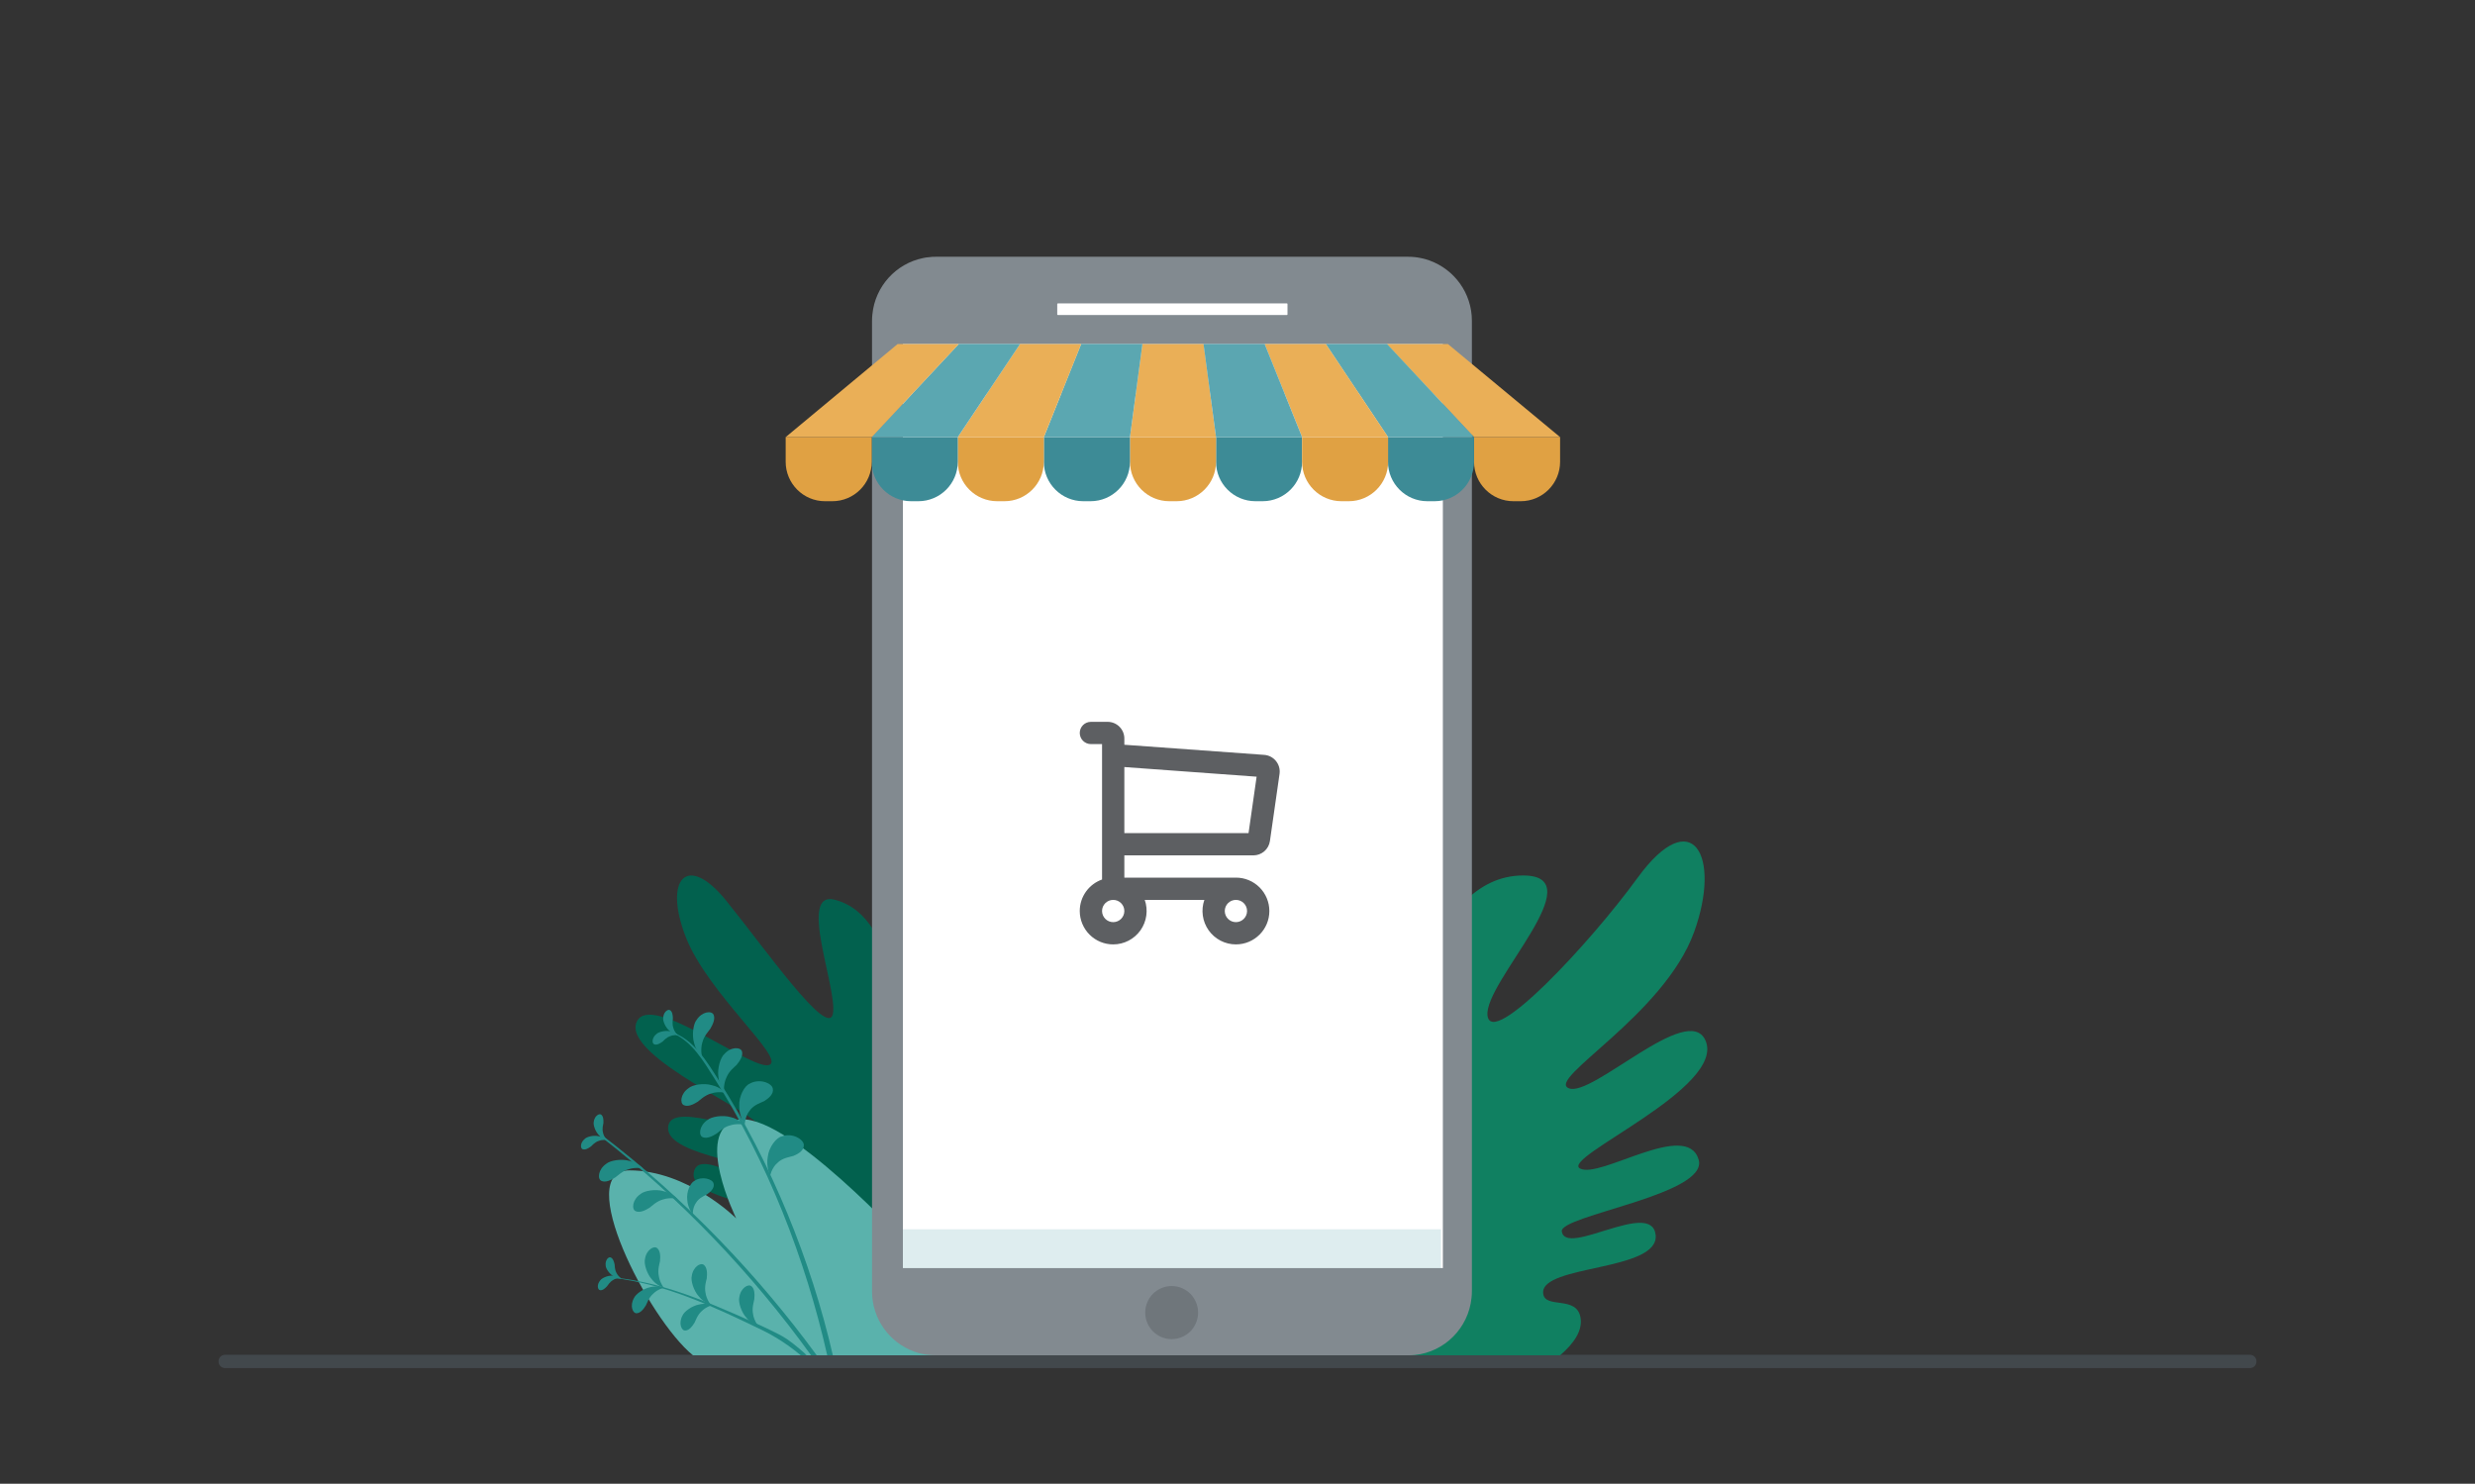 <svg width="392" height="235" viewBox="0 0 392 235" fill="none" xmlns="http://www.w3.org/2000/svg">
<rect x="0" y="0" width="392" height="235" fill="#333333" stroke="none"/>
<path d="M356.366 216.682H35.634C35.071 216.682 34.614 216.223 34.614 215.659V215.601C34.614 215.037 35.071 214.578 35.634 214.578H356.366C356.929 214.578 357.386 215.037 357.386 215.601V215.659C357.386 216.223 356.929 216.682 356.366 216.682Z" fill="#42484C"/>
<path d="M139.581 211.629C139.581 211.629 116.908 202.852 118.398 196.601C119.054 193.852 122.679 195.943 122.972 193.946C123.476 190.468 109.073 190.127 109.882 185.685C110.656 181.35 120.673 189.363 121.342 186.226C121.764 184.299 105.812 183.183 105.812 178.706C105.812 174.229 117.354 179.493 119.782 178.377C122.21 177.249 98 167.344 100.897 161.727C103.267 157.156 118.996 169.576 121.799 168.683C124.603 167.79 112.075 157.333 108.615 148.414C105.038 139.202 108.815 135.008 114.984 142.61C121.154 150.212 131.171 164.571 131.922 160.552C132.661 156.522 126.245 140.906 132.262 142.516C142.854 145.359 142.384 164.112 144.648 178.988C144.895 180.562 149.809 162.644 153.762 168.483C156.624 172.702 163.697 213.603 163.697 213.603L139.581 211.629Z" fill="#02614E"/>
<path d="M109.753 214.661C102.621 208.845 90.692 185.368 99.701 185.368C108.967 185.368 116.603 192.97 116.603 192.97C116.603 192.97 109.823 179.246 116.603 177.413C124.004 175.416 144.156 197.564 144.156 197.564C144.156 197.564 133.447 182.877 144.812 186.578C155.099 189.927 172.107 210.913 174.981 214.661H109.753Z" fill="#5AB2AC"/>
<path d="M104.533 199.762C104.475 200.103 104.123 201.113 104.346 202.112C104.475 203.087 105.178 204.062 105.19 204.015C105.249 204.004 104.076 203.686 103.29 202.688C102.434 201.759 101.965 200.138 102.152 199.433C102.352 197.964 103.572 197.247 104.076 197.682C104.592 198.093 104.615 198.998 104.533 199.762Z" fill="#218B85"/>
<path d="M111.946 202.429C111.888 202.77 111.524 203.78 111.747 204.779C111.876 205.754 112.591 206.73 112.603 206.683C112.662 206.671 111.489 206.354 110.691 205.343C109.847 204.427 109.378 202.805 109.565 202.1C109.765 200.631 110.985 199.915 111.489 200.349C112.005 200.761 112.017 201.665 111.946 202.429Z" fill="#218B85"/>
<path d="M119.465 205.801C119.418 206.142 119.054 207.153 119.277 208.151C119.406 209.127 120.122 210.102 120.122 210.055C120.18 210.043 119.019 209.726 118.222 208.715C117.377 207.799 116.908 206.177 117.096 205.472C117.295 204.004 118.515 203.287 119.019 203.722C119.535 204.133 119.547 205.038 119.465 205.801Z" fill="#218B85"/>
<path d="M100.827 207.999C100.217 208.034 99.724 206.824 100.393 205.625C100.639 205.002 101.882 204.074 103.02 203.863C104.17 203.569 105.214 203.992 105.167 203.957C105.19 203.921 104.123 204.227 103.478 204.885C102.762 205.484 102.469 206.436 102.316 206.718C101.953 207.329 101.448 207.975 100.827 207.999Z" fill="#218B85"/>
<path d="M108.533 210.736C107.923 210.772 107.43 209.561 108.099 208.363C108.345 207.74 109.589 206.812 110.726 206.612C111.876 206.307 112.908 206.73 112.873 206.694C112.896 206.659 111.829 206.976 111.184 207.623C110.468 208.234 110.175 209.174 110.023 209.456C109.659 210.067 109.155 210.725 108.533 210.736Z" fill="#218B85"/>
<path d="M97.343 200.255C97.378 200.455 97.343 201.09 97.648 201.618C97.894 202.147 98.469 202.57 98.469 202.547C98.504 202.535 97.777 202.558 97.155 202.135C96.51 201.759 95.959 200.925 95.936 200.502C95.795 199.633 96.358 198.998 96.721 199.163C97.085 199.304 97.249 199.809 97.343 200.255Z" fill="#218B85"/>
<path d="M95.032 204.344C94.645 204.286 94.493 203.451 95.068 202.793C95.302 202.441 96.205 202.018 96.956 202.041C97.707 202.006 98.305 202.406 98.281 202.382C98.305 202.359 97.589 202.417 97.109 202.735C96.581 203.028 96.264 203.581 96.135 203.733C95.83 204.074 95.419 204.415 95.032 204.344Z" fill="#218B85"/>
<path d="M106.304 163.548C106.234 163.525 106.258 163.419 106.328 163.443C109.905 164.606 111.97 168.166 113.882 171.174C122.104 184.087 128.485 199.727 131.91 214.661H131.019C127.582 199.409 121.482 183.888 113.248 170.963C111.465 168.154 109.565 164.782 106.304 163.548Z" fill="#218B85"/>
<path d="M128.461 214.661C119.078 201.654 107.689 189.716 95.079 179.963C94.939 179.857 95.126 179.634 95.255 179.728C108.557 189.845 120.157 202.088 129.353 214.661H128.461Z" fill="#218B85"/>
<path d="M112.498 162.949C112.286 163.266 111.477 164.077 111.231 165.146C110.914 166.168 111.172 167.449 111.196 167.402C111.254 167.426 110.257 166.58 109.941 165.228C109.542 163.924 109.823 162.126 110.328 161.539C111.196 160.188 112.709 160.047 113.014 160.705C113.319 161.351 112.92 162.232 112.498 162.949Z" fill="#218B85"/>
<path d="M108.31 175.04C107.653 174.758 107.759 173.23 109.073 172.337C109.659 171.82 111.442 171.491 112.744 171.879C114.093 172.161 114.961 173.148 114.937 173.089C114.973 173.066 113.706 172.831 112.697 173.171C111.63 173.442 110.832 174.264 110.527 174.487C109.823 174.934 108.955 175.345 108.31 175.04Z" fill="#218B85"/>
<path d="M111.278 180.104C110.621 179.822 110.727 178.295 112.052 177.39C112.638 176.873 114.421 176.556 115.712 176.932C117.072 177.225 117.928 178.212 117.905 178.154C117.952 178.118 116.673 177.895 115.665 178.236C114.609 178.494 113.811 179.329 113.506 179.54C112.803 179.987 111.935 180.398 111.278 180.104Z" fill="#218B85"/>
<path d="M100.674 191.831C100.017 191.549 100.123 190.021 101.448 189.116C102.035 188.599 103.818 188.282 105.108 188.67C106.457 188.952 107.325 189.939 107.301 189.88C107.348 189.857 106.07 189.622 105.061 189.962C104.005 190.221 103.208 191.055 102.891 191.278C102.199 191.713 101.319 192.136 100.674 191.831Z" fill="#218B85"/>
<path d="M95.255 187.037C94.599 186.755 94.704 185.227 96.029 184.322C96.616 183.805 98.399 183.488 99.689 183.864C101.038 184.158 101.906 185.145 101.883 185.086C101.929 185.051 100.651 184.828 99.642 185.168C98.587 185.427 97.789 186.261 97.472 186.473C96.78 186.919 95.912 187.342 95.255 187.037Z" fill="#218B85"/>
<path d="M116.662 168.671C116.404 168.942 115.465 169.623 115.066 170.645C114.586 171.597 114.644 172.901 114.679 172.866C114.726 172.901 113.87 171.903 113.776 170.516C113.589 169.165 114.14 167.438 114.738 166.932C115.805 165.734 117.33 165.84 117.518 166.533C117.717 167.226 117.189 168.037 116.662 168.671Z" fill="#218B85"/>
<path d="M121.025 174.405C120.661 174.605 119.371 174.957 118.726 175.921C117.999 176.79 117.905 178.259 117.952 178.224C118.022 178.294 117.037 176.802 117.084 175.216C116.99 173.63 117.928 171.949 118.749 171.632C120.286 170.763 122.233 171.538 122.397 172.396C122.585 173.254 121.799 173.923 121.025 174.405Z" fill="#218B85"/>
<path d="M125.635 183.088C125.236 183.229 123.911 183.359 123.113 184.205C122.245 184.921 121.905 186.355 121.963 186.343C122.022 186.414 121.295 184.781 121.6 183.23C121.776 181.655 122.984 180.139 123.852 179.975C125.506 179.375 127.3 180.468 127.312 181.338C127.359 182.219 126.468 182.748 125.635 183.088Z" fill="#218B85"/>
<path d="M112.017 189.14C111.723 189.328 110.703 189.692 110.234 190.514C109.683 191.255 109.694 192.453 109.729 192.43C109.788 192.477 108.908 191.325 108.85 190.033C108.686 188.752 109.354 187.318 109.999 187.025C111.196 186.226 112.838 186.743 113.014 187.424C113.213 188.117 112.615 188.705 112.017 189.14Z" fill="#218B85"/>
<path d="M103.63 165.405C103.231 165.276 103.231 164.359 103.97 163.772C104.299 163.443 105.343 163.172 106.129 163.337C106.938 163.454 107.489 163.995 107.466 163.96C107.501 163.948 106.727 163.866 106.152 164.112C105.53 164.312 105.096 164.841 104.932 164.982C104.533 165.276 104.029 165.558 103.63 165.405Z" fill="#218B85"/>
<path d="M106.574 161.292C106.574 161.515 106.422 162.185 106.645 162.796C106.797 163.407 107.325 163.971 107.325 163.936C107.36 163.936 106.598 163.819 106.011 163.243C105.401 162.726 104.979 161.727 105.038 161.269C105.049 160.317 105.777 159.765 106.129 160C106.492 160.223 106.562 160.799 106.574 161.292Z" fill="#218B85"/>
<path d="M92.288 182.019C91.889 181.878 91.877 180.974 92.628 180.374C92.945 180.045 93.989 179.775 94.774 179.951C95.584 180.057 96.135 180.609 96.123 180.574C96.147 180.551 95.384 180.468 94.798 180.715C94.188 180.915 93.754 181.444 93.578 181.596C93.179 181.878 92.686 182.172 92.288 182.019Z" fill="#218B85"/>
<path d="M95.572 177.872C95.537 178.095 95.337 178.741 95.502 179.375C95.619 179.998 96.1 180.598 96.1 180.574C96.135 180.562 95.384 180.398 94.845 179.775C94.282 179.199 93.942 178.177 94.035 177.719C94.129 176.779 94.892 176.285 95.22 176.544C95.56 176.802 95.595 177.378 95.572 177.872Z" fill="#218B85"/>
<path d="M96.956 202.312C99.337 202.523 101.683 202.97 103.982 203.569C108.193 204.673 112.228 206.318 116.216 208.046C118.163 208.903 120.134 209.749 122.057 210.689C122.949 211.124 123.852 211.559 124.685 212.123C125.799 212.875 127.535 214.391 127.746 214.637L126.831 214.661C126.21 214.156 123.911 212.217 120.732 210.678C113.19 207.035 105.366 203.31 96.956 202.382C96.909 202.382 96.921 202.312 96.956 202.312Z" fill="#218B85"/>
<path d="M211.401 214.661C207.87 199.397 202.228 172.466 205.266 168.8C211.19 161.692 216.081 185.286 216.562 183.276C221.089 164.359 226.415 138.662 241.241 138.662C252.595 138.662 234.977 155.582 235.599 160.846C236.209 166.11 251.774 149.472 259.363 139.038C268.031 127.123 272.699 135.536 268.312 147.639C263.527 160.822 244.783 170.939 248.49 172.372C252.196 173.818 267.351 158.625 270.107 164.77C273.485 172.302 247.07 183.382 250.249 185.074C253.428 186.766 267.175 177.319 269.04 183.676C270.658 189.222 247 192.5 247.363 195.038C247.973 199.139 261.591 189.903 262.225 195.579C262.87 201.383 244.079 200.279 244.408 204.802C244.607 207.411 249.721 205.084 250.331 208.692C250.683 210.713 249.322 212.745 247.094 214.661H211.401Z" fill="#108061"/>
<path d="M233.124 50.807V79.371V204.52C233.124 204.873 233.104 205.222 233.065 205.566C232.584 210.337 228.807 214.132 224.069 214.614C223.725 214.645 223.381 214.661 223.036 214.661H148.202C148.046 214.661 147.886 214.657 147.721 214.649C147.667 214.649 147.612 214.645 147.557 214.637C147.448 214.637 147.342 214.629 147.24 214.614C147.178 214.614 147.111 214.606 147.041 214.59C146.947 214.582 146.857 214.575 146.771 214.567C146.701 214.551 146.63 214.539 146.56 214.532C146.474 214.516 146.388 214.5 146.302 214.484C146.232 214.469 146.157 214.453 146.079 214.438C146.009 214.422 145.935 214.406 145.856 214.391C145.778 214.367 145.7 214.347 145.622 214.332C145.551 214.308 145.481 214.289 145.411 214.273C145.215 214.21 145.02 214.148 144.824 214.085C144.808 214.077 144.793 214.069 144.777 214.062C140.895 212.652 138.115 208.915 138.115 204.52V175.968V50.807C138.115 50.462 138.134 50.118 138.174 49.773C138.619 45.343 141.903 41.76 146.173 40.878C146.337 40.847 146.501 40.816 146.666 40.784C147.002 40.737 147.342 40.702 147.686 40.678C147.858 40.671 148.03 40.667 148.202 40.667H223.036C223.193 40.667 223.353 40.671 223.517 40.678C223.572 40.686 223.627 40.69 223.682 40.69C223.791 40.698 223.897 40.706 223.998 40.714C224.061 40.722 224.127 40.729 224.198 40.737C224.292 40.753 224.381 40.765 224.467 40.773C224.538 40.788 224.608 40.8 224.679 40.808C224.765 40.823 224.851 40.839 224.937 40.855C225.007 40.87 225.081 40.886 225.16 40.902C225.23 40.917 225.304 40.933 225.382 40.949C225.461 40.972 225.539 40.992 225.617 41.008C225.687 41.023 225.758 41.043 225.828 41.066C226.039 41.129 226.246 41.196 226.45 41.266C226.45 41.266 226.454 41.27 226.461 41.278C230.344 42.688 233.124 46.424 233.124 50.807Z" fill="#828A90"/>
<path d="M228.526 200.843H143.006V54.496H228.526V200.843Z" fill="white"/>
<path d="M203.835 49.891H167.544C167.497 49.891 167.45 49.855 167.45 49.797V48.151C167.45 48.105 167.497 48.057 167.544 48.057H203.835C203.882 48.057 203.917 48.105 203.917 48.151V49.797C203.917 49.855 203.882 49.891 203.835 49.891Z" fill="white"/>
<g opacity="0.3">
<path d="M189.76 207.893C189.76 210.219 187.883 212.099 185.572 212.099C183.262 212.099 181.385 210.219 181.385 207.893C181.385 205.566 183.262 203.686 185.572 203.686C187.883 203.686 189.76 205.566 189.76 207.893Z" fill="#42474B"/>
</g>
<g opacity="0.2">
<path d="M228.233 200.843H143.006V194.698H228.233V200.843Z" fill="#5CA7B1"/>
</g>
<g opacity="0.2">
<path d="M228.526 62.263H143.006V54.496H228.526V62.263Z" fill="#3CB4C5"/>
</g>
<path d="M214.673 117.935C214.673 133.927 201.724 146.899 185.76 146.899C169.796 146.899 156.859 133.927 156.859 117.935C156.859 101.943 169.796 88.983 185.76 88.983C201.724 88.983 214.673 101.943 214.673 117.935Z" fill="white"/>
<path d="M199.988 79.383H198.838C195.39 79.383 192.598 76.587 192.598 73.132V69.231H206.228V73.132C206.228 76.587 203.436 79.383 199.988 79.383Z" fill="#3D8B96"/>
<path d="M186.358 79.383H185.197C181.76 79.383 178.969 76.587 178.969 73.132V69.231H192.598V73.132C192.598 76.587 189.807 79.383 186.358 79.383Z" fill="#E0A143"/>
<path d="M172.729 79.383H171.567C168.119 79.383 165.327 76.587 165.327 73.132V69.231H178.969V73.132C178.969 76.587 176.177 79.383 172.729 79.383Z" fill="#3D8B96"/>
<path d="M159.099 79.383H157.938C154.489 79.383 151.698 76.587 151.698 73.132V69.231H165.327V73.132C165.327 76.587 162.536 79.383 159.099 79.383Z" fill="#E0A143"/>
<path d="M145.458 79.383H144.296C140.86 79.383 138.068 76.587 138.068 73.132V69.231H151.698V73.132C151.698 76.587 148.906 79.383 145.458 79.383Z" fill="#3D8B96"/>
<path d="M240.865 79.383H239.704C236.256 79.383 233.464 76.587 233.464 73.132V69.231H247.094V73.132C247.094 76.587 244.302 79.383 240.865 79.383Z" fill="#E0A143"/>
<path d="M227.224 79.383H226.063C222.626 79.383 219.834 76.587 219.834 73.132V69.231H233.464V73.132C233.464 76.587 230.672 79.383 227.224 79.383Z" fill="#3D8B96"/>
<path d="M213.629 79.383H212.468C209.02 79.383 206.228 76.587 206.228 73.132V69.231H219.858V73.132C219.858 76.587 217.066 79.383 213.629 79.383Z" fill="#E0A143"/>
<path d="M131.828 79.383H130.667C127.23 79.383 124.438 76.587 124.438 73.132V69.231H138.068V73.132C138.068 76.587 135.276 79.383 131.828 79.383Z" fill="#E0A143"/>
<path d="M192.598 69.231H178.969L180.939 54.496H190.628L192.598 69.231Z" fill="#EAAF57"/>
<path d="M178.969 69.231H165.327L171.239 54.496H180.939L178.969 69.231Z" fill="#5BA7B1"/>
<path d="M165.327 69.231H151.698L161.55 54.496H171.239L165.327 69.231Z" fill="#EAAF57"/>
<path d="M151.698 69.231H138.068L151.85 54.496H161.55L151.698 69.231Z" fill="#5BA7B1"/>
<path d="M138.068 69.231H124.438L142.162 54.496H151.85L138.068 69.231Z" fill="#EAAF57"/>
<path d="M247.094 69.231H233.464L219.635 54.496H229.335L247.094 69.231Z" fill="#EAAF57"/>
<path d="M233.464 69.231H219.834L209.993 54.496H219.694L233.464 69.231Z" fill="#5BA7B1"/>
<path d="M219.858 69.231H206.228L200.305 54.496H209.993L219.858 69.231Z" fill="#EAAF57"/>
<path d="M206.228 69.231H192.598L190.616 54.496H200.305L206.228 69.231Z" fill="#5BA6B1"/>
<g clip-path="url(#clip0_47_204)">
<path fill-rule="evenodd" clip-rule="evenodd" d="M171.016 116.09C171.016 115.117 171.808 114.328 172.783 114.328H175.431C176.893 114.328 178.078 115.512 178.078 116.971V117.958L200.201 119.559C201.744 119.656 202.876 121.044 202.659 122.572L201.136 133.207C201.044 133.838 200.729 134.415 200.248 134.832C199.767 135.248 199.152 135.478 198.516 135.478H178.078V139.003H195.748C196.443 139.001 197.131 139.137 197.773 139.402C198.415 139.667 198.999 140.056 199.491 140.547C199.983 141.038 200.373 141.621 200.64 142.263C200.907 142.906 201.045 143.594 201.046 144.29C201.046 147.21 198.674 149.578 195.75 149.578C194.905 149.579 194.071 149.377 193.32 148.989C192.568 148.601 191.921 148.038 191.431 147.347C190.942 146.657 190.625 145.859 190.507 145.02C190.389 144.181 190.473 143.327 190.753 142.528H181.309C181.589 143.327 181.673 144.181 181.555 145.02C181.437 145.859 181.12 146.657 180.631 147.347C180.141 148.038 179.494 148.601 178.742 148.989C177.991 149.377 177.157 149.579 176.312 149.578C175.618 149.579 174.93 149.443 174.288 149.178C173.646 148.913 173.063 148.523 172.571 148.032C172.079 147.542 171.689 146.958 171.422 146.316C171.155 145.674 171.017 144.986 171.016 144.29C171.016 141.988 172.491 140.028 174.547 139.302V117.853H172.783C172.551 117.853 172.322 117.808 172.108 117.719C171.894 117.631 171.699 117.501 171.535 117.338C171.371 117.174 171.241 116.98 171.152 116.766C171.063 116.551 171.017 116.322 171.016 116.09ZM178.078 121.49V131.953H197.749L199.028 123.017L178.078 121.49ZM193.984 144.29C193.984 143.317 194.774 142.528 195.748 142.528C196.723 142.528 197.515 143.317 197.515 144.29C197.515 145.263 196.723 146.053 195.748 146.053C195.281 146.053 194.833 145.868 194.502 145.537C194.171 145.207 193.985 144.758 193.984 144.29ZM174.547 144.29C174.547 143.317 175.339 142.528 176.314 142.528C177.288 142.528 178.078 143.317 178.078 144.29C178.078 145.263 177.288 146.053 176.314 146.053C176.082 146.053 175.853 146.008 175.639 145.919C175.425 145.831 175.23 145.701 175.066 145.538C174.902 145.374 174.772 145.18 174.683 144.966C174.594 144.751 174.548 144.522 174.547 144.29Z" fill="#5D5F62"/>
</g>
<defs>
<clipPath id="clip0_47_204">
<rect width="35.188" height="35.25" fill="white" transform="translate(169.257 114.328)"/>
</clipPath>
</defs>
</svg>
